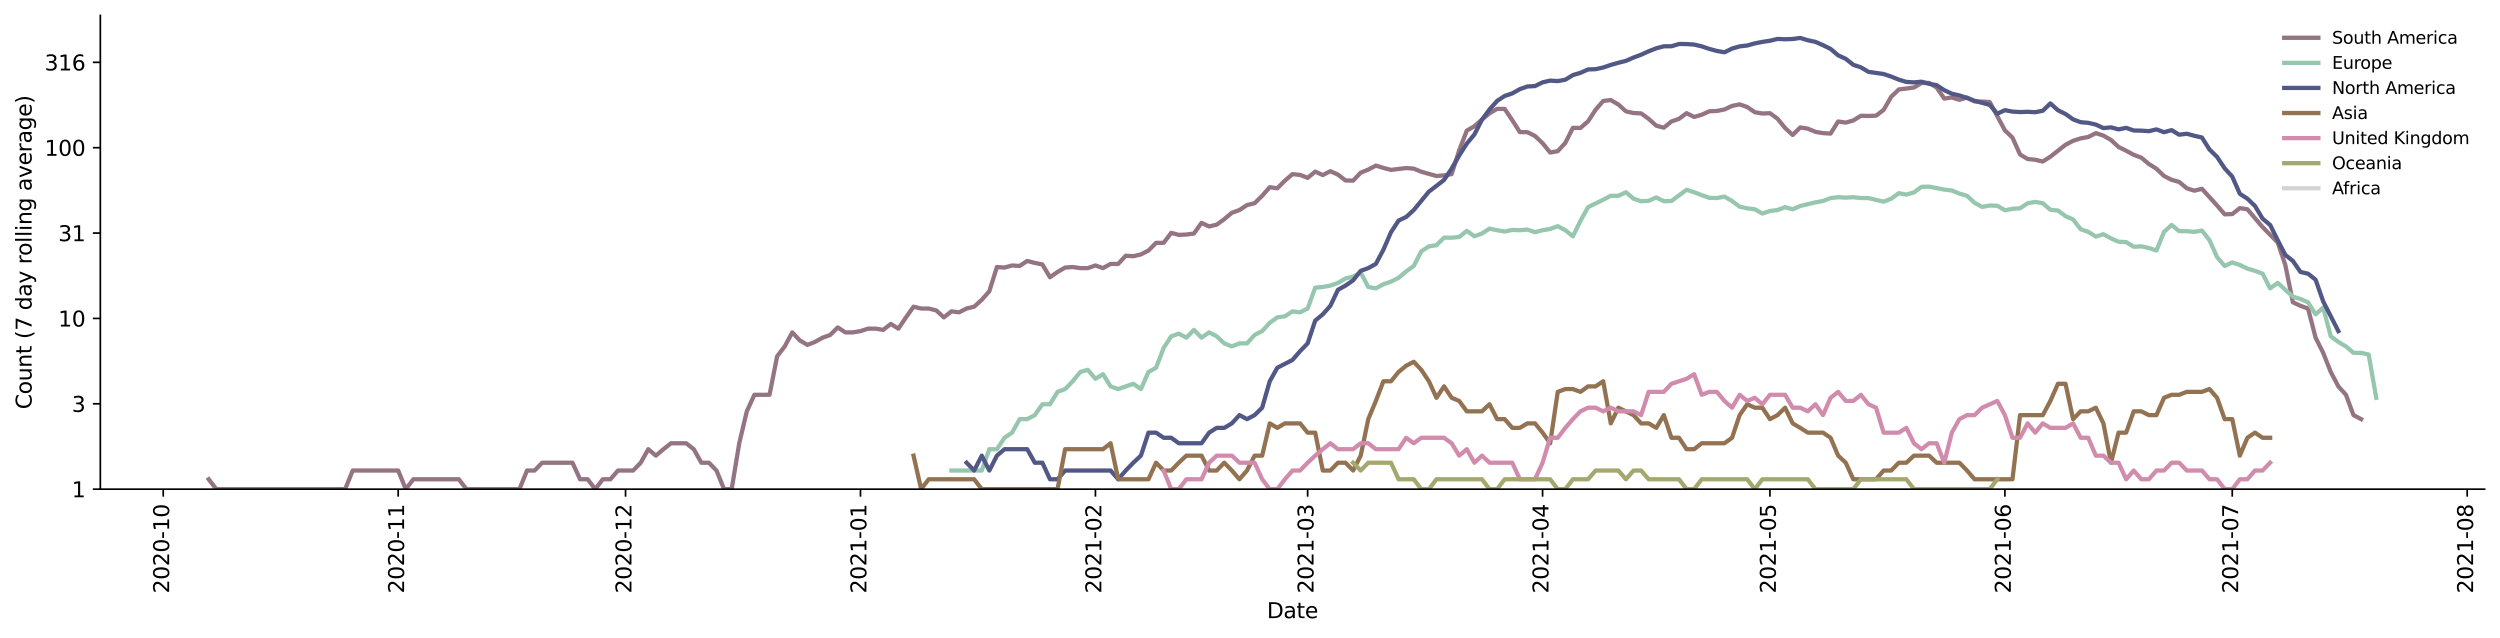 <?xml version="1.0" encoding="utf-8" standalone="no"?>
<!DOCTYPE svg PUBLIC "-//W3C//DTD SVG 1.1//EN"
  "http://www.w3.org/Graphics/SVG/1.1/DTD/svg11.dtd">
<svg height="298.621pt" version="1.1" viewBox="0 0 1170.166 298.621" width="1170.166pt" xmlns="http://www.w3.org/2000/svg" xmlns:xlink="http://www.w3.org/1999/xlink">
 <defs>
  <style type="text/css">*{stroke-linecap:butt;stroke-linejoin:round;}</style>
 </defs>
 <g id="figure_1">
  <g id="patch_1">
   <path d="M 0 298.621 
L 1170.166 298.621 
L 1170.166 0 
L 0 0 
z
" style="fill:#ffffff;"/>
  </g>
  <g id="axes_1">
   <g id="patch_2">
    <path d="M 46.966 228.96 
L 1162.966 228.96 
L 1162.966 7.2 
L 46.966 7.2 
z
" style="fill:#ffffff;"/>
   </g>
   <g id="matplotlib.axis_1">
    <g id="xtick_1">
     <g id="line2d_1">
      <defs>
       <path d="M 0 0 
L 0 3.5 
" id="m8c23835cba" style="stroke:#000000;stroke-width:0.8;"/>
      </defs>
      <g>
       <use style="stroke:#000000;stroke-width:0.8;" x="76.409" xlink:href="#m8c23835cba" y="228.96"/>
      </g>
     </g>
     <g id="text_1">
      <!-- 2020-10 -->
      <g transform="translate(79.168 277.743)rotate(-90)scale(0.1 -0.1)">
       <defs>
        <path d="M 1228 531 
L 3431 531 
L 3431 0 
L 469 0 
L 469 531 
Q 828 903 1448 1529 
Q 2069 2156 2228 2338 
Q 2531 2678 2651 2914 
Q 2772 3150 2772 3378 
Q 2772 3750 2511 3984 
Q 2250 4219 1831 4219 
Q 1534 4219 1204 4116 
Q 875 4013 500 3803 
L 500 4441 
Q 881 4594 1212 4672 
Q 1544 4750 1819 4750 
Q 2544 4750 2975 4387 
Q 3406 4025 3406 3419 
Q 3406 3131 3298 2873 
Q 3191 2616 2906 2266 
Q 2828 2175 2409 1742 
Q 1991 1309 1228 531 
z
" id="DejaVuSans-32" transform="scale(0.016)"/>
        <path d="M 2034 4250 
Q 1547 4250 1301 3770 
Q 1056 3291 1056 2328 
Q 1056 1369 1301 889 
Q 1547 409 2034 409 
Q 2525 409 2770 889 
Q 3016 1369 3016 2328 
Q 3016 3291 2770 3770 
Q 2525 4250 2034 4250 
z
M 2034 4750 
Q 2819 4750 3233 4129 
Q 3647 3509 3647 2328 
Q 3647 1150 3233 529 
Q 2819 -91 2034 -91 
Q 1250 -91 836 529 
Q 422 1150 422 2328 
Q 422 3509 836 4129 
Q 1250 4750 2034 4750 
z
" id="DejaVuSans-30" transform="scale(0.016)"/>
        <path d="M 313 2009 
L 1997 2009 
L 1997 1497 
L 313 1497 
L 313 2009 
z
" id="DejaVuSans-2d" transform="scale(0.016)"/>
        <path d="M 794 531 
L 1825 531 
L 1825 4091 
L 703 3866 
L 703 4441 
L 1819 4666 
L 2450 4666 
L 2450 531 
L 3481 531 
L 3481 0 
L 794 0 
L 794 531 
z
" id="DejaVuSans-31" transform="scale(0.016)"/>
       </defs>
       <use xlink:href="#DejaVuSans-32"/>
       <use x="63.623" xlink:href="#DejaVuSans-30"/>
       <use x="127.246" xlink:href="#DejaVuSans-32"/>
       <use x="190.869" xlink:href="#DejaVuSans-30"/>
       <use x="254.492" xlink:href="#DejaVuSans-2d"/>
       <use x="290.576" xlink:href="#DejaVuSans-31"/>
       <use x="354.199" xlink:href="#DejaVuSans-30"/>
      </g>
     </g>
    </g>
    <g id="xtick_2">
     <g id="line2d_2">
      <g>
       <use style="stroke:#000000;stroke-width:0.8;" x="186.377" xlink:href="#m8c23835cba" y="228.96"/>
      </g>
     </g>
     <g id="text_2">
      <!-- 2020-11 -->
      <g transform="translate(189.136 277.743)rotate(-90)scale(0.1 -0.1)">
       <use xlink:href="#DejaVuSans-32"/>
       <use x="63.623" xlink:href="#DejaVuSans-30"/>
       <use x="127.246" xlink:href="#DejaVuSans-32"/>
       <use x="190.869" xlink:href="#DejaVuSans-30"/>
       <use x="254.492" xlink:href="#DejaVuSans-2d"/>
       <use x="290.576" xlink:href="#DejaVuSans-31"/>
       <use x="354.199" xlink:href="#DejaVuSans-31"/>
      </g>
     </g>
    </g>
    <g id="xtick_3">
     <g id="line2d_3">
      <g>
       <use style="stroke:#000000;stroke-width:0.8;" x="292.798" xlink:href="#m8c23835cba" y="228.96"/>
      </g>
     </g>
     <g id="text_3">
      <!-- 2020-12 -->
      <g transform="translate(295.557 277.743)rotate(-90)scale(0.1 -0.1)">
       <use xlink:href="#DejaVuSans-32"/>
       <use x="63.623" xlink:href="#DejaVuSans-30"/>
       <use x="127.246" xlink:href="#DejaVuSans-32"/>
       <use x="190.869" xlink:href="#DejaVuSans-30"/>
       <use x="254.492" xlink:href="#DejaVuSans-2d"/>
       <use x="290.576" xlink:href="#DejaVuSans-31"/>
       <use x="354.199" xlink:href="#DejaVuSans-32"/>
      </g>
     </g>
    </g>
    <g id="xtick_4">
     <g id="line2d_4">
      <g>
       <use style="stroke:#000000;stroke-width:0.8;" x="402.766" xlink:href="#m8c23835cba" y="228.96"/>
      </g>
     </g>
     <g id="text_4">
      <!-- 2021-01 -->
      <g transform="translate(405.525 277.743)rotate(-90)scale(0.1 -0.1)">
       <use xlink:href="#DejaVuSans-32"/>
       <use x="63.623" xlink:href="#DejaVuSans-30"/>
       <use x="127.246" xlink:href="#DejaVuSans-32"/>
       <use x="190.869" xlink:href="#DejaVuSans-31"/>
       <use x="254.492" xlink:href="#DejaVuSans-2d"/>
       <use x="290.576" xlink:href="#DejaVuSans-30"/>
       <use x="354.199" xlink:href="#DejaVuSans-31"/>
      </g>
     </g>
    </g>
    <g id="xtick_5">
     <g id="line2d_5">
      <g>
       <use style="stroke:#000000;stroke-width:0.8;" x="512.734" xlink:href="#m8c23835cba" y="228.96"/>
      </g>
     </g>
     <g id="text_5">
      <!-- 2021-02 -->
      <g transform="translate(515.494 277.743)rotate(-90)scale(0.1 -0.1)">
       <use xlink:href="#DejaVuSans-32"/>
       <use x="63.623" xlink:href="#DejaVuSans-30"/>
       <use x="127.246" xlink:href="#DejaVuSans-32"/>
       <use x="190.869" xlink:href="#DejaVuSans-31"/>
       <use x="254.492" xlink:href="#DejaVuSans-2d"/>
       <use x="290.576" xlink:href="#DejaVuSans-30"/>
       <use x="354.199" xlink:href="#DejaVuSans-32"/>
      </g>
     </g>
    </g>
    <g id="xtick_6">
     <g id="line2d_6">
      <g>
       <use style="stroke:#000000;stroke-width:0.8;" x="612.06" xlink:href="#m8c23835cba" y="228.96"/>
      </g>
     </g>
     <g id="text_6">
      <!-- 2021-03 -->
      <g transform="translate(614.82 277.743)rotate(-90)scale(0.1 -0.1)">
       <defs>
        <path d="M 2597 2516 
Q 3050 2419 3304 2112 
Q 3559 1806 3559 1356 
Q 3559 666 3084 287 
Q 2609 -91 1734 -91 
Q 1441 -91 1130 -33 
Q 819 25 488 141 
L 488 750 
Q 750 597 1062 519 
Q 1375 441 1716 441 
Q 2309 441 2620 675 
Q 2931 909 2931 1356 
Q 2931 1769 2642 2001 
Q 2353 2234 1838 2234 
L 1294 2234 
L 1294 2753 
L 1863 2753 
Q 2328 2753 2575 2939 
Q 2822 3125 2822 3475 
Q 2822 3834 2567 4026 
Q 2313 4219 1838 4219 
Q 1578 4219 1281 4162 
Q 984 4106 628 3988 
L 628 4550 
Q 988 4650 1302 4700 
Q 1616 4750 1894 4750 
Q 2613 4750 3031 4423 
Q 3450 4097 3450 3541 
Q 3450 3153 3228 2886 
Q 3006 2619 2597 2516 
z
" id="DejaVuSans-33" transform="scale(0.016)"/>
       </defs>
       <use xlink:href="#DejaVuSans-32"/>
       <use x="63.623" xlink:href="#DejaVuSans-30"/>
       <use x="127.246" xlink:href="#DejaVuSans-32"/>
       <use x="190.869" xlink:href="#DejaVuSans-31"/>
       <use x="254.492" xlink:href="#DejaVuSans-2d"/>
       <use x="290.576" xlink:href="#DejaVuSans-30"/>
       <use x="354.199" xlink:href="#DejaVuSans-33"/>
      </g>
     </g>
    </g>
    <g id="xtick_7">
     <g id="line2d_7">
      <g>
       <use style="stroke:#000000;stroke-width:0.8;" x="722.029" xlink:href="#m8c23835cba" y="228.96"/>
      </g>
     </g>
     <g id="text_7">
      <!-- 2021-04 -->
      <g transform="translate(724.788 277.743)rotate(-90)scale(0.1 -0.1)">
       <defs>
        <path d="M 2419 4116 
L 825 1625 
L 2419 1625 
L 2419 4116 
z
M 2253 4666 
L 3047 4666 
L 3047 1625 
L 3713 1625 
L 3713 1100 
L 3047 1100 
L 3047 0 
L 2419 0 
L 2419 1100 
L 313 1100 
L 313 1709 
L 2253 4666 
z
" id="DejaVuSans-34" transform="scale(0.016)"/>
       </defs>
       <use xlink:href="#DejaVuSans-32"/>
       <use x="63.623" xlink:href="#DejaVuSans-30"/>
       <use x="127.246" xlink:href="#DejaVuSans-32"/>
       <use x="190.869" xlink:href="#DejaVuSans-31"/>
       <use x="254.492" xlink:href="#DejaVuSans-2d"/>
       <use x="290.576" xlink:href="#DejaVuSans-30"/>
       <use x="354.199" xlink:href="#DejaVuSans-34"/>
      </g>
     </g>
    </g>
    <g id="xtick_8">
     <g id="line2d_8">
      <g>
       <use style="stroke:#000000;stroke-width:0.8;" x="828.449" xlink:href="#m8c23835cba" y="228.96"/>
      </g>
     </g>
     <g id="text_8">
      <!-- 2021-05 -->
      <g transform="translate(831.209 277.743)rotate(-90)scale(0.1 -0.1)">
       <defs>
        <path d="M 691 4666 
L 3169 4666 
L 3169 4134 
L 1269 4134 
L 1269 2991 
Q 1406 3038 1543 3061 
Q 1681 3084 1819 3084 
Q 2600 3084 3056 2656 
Q 3513 2228 3513 1497 
Q 3513 744 3044 326 
Q 2575 -91 1722 -91 
Q 1428 -91 1123 -41 
Q 819 9 494 109 
L 494 744 
Q 775 591 1075 516 
Q 1375 441 1709 441 
Q 2250 441 2565 725 
Q 2881 1009 2881 1497 
Q 2881 1984 2565 2268 
Q 2250 2553 1709 2553 
Q 1456 2553 1204 2497 
Q 953 2441 691 2322 
L 691 4666 
z
" id="DejaVuSans-35" transform="scale(0.016)"/>
       </defs>
       <use xlink:href="#DejaVuSans-32"/>
       <use x="63.623" xlink:href="#DejaVuSans-30"/>
       <use x="127.246" xlink:href="#DejaVuSans-32"/>
       <use x="190.869" xlink:href="#DejaVuSans-31"/>
       <use x="254.492" xlink:href="#DejaVuSans-2d"/>
       <use x="290.576" xlink:href="#DejaVuSans-30"/>
       <use x="354.199" xlink:href="#DejaVuSans-35"/>
      </g>
     </g>
    </g>
    <g id="xtick_9">
     <g id="line2d_9">
      <g>
       <use style="stroke:#000000;stroke-width:0.8;" x="938.418" xlink:href="#m8c23835cba" y="228.96"/>
      </g>
     </g>
     <g id="text_9">
      <!-- 2021-06 -->
      <g transform="translate(941.177 277.743)rotate(-90)scale(0.1 -0.1)">
       <defs>
        <path d="M 2113 2584 
Q 1688 2584 1439 2293 
Q 1191 2003 1191 1497 
Q 1191 994 1439 701 
Q 1688 409 2113 409 
Q 2538 409 2786 701 
Q 3034 994 3034 1497 
Q 3034 2003 2786 2293 
Q 2538 2584 2113 2584 
z
M 3366 4563 
L 3366 3988 
Q 3128 4100 2886 4159 
Q 2644 4219 2406 4219 
Q 1781 4219 1451 3797 
Q 1122 3375 1075 2522 
Q 1259 2794 1537 2939 
Q 1816 3084 2150 3084 
Q 2853 3084 3261 2657 
Q 3669 2231 3669 1497 
Q 3669 778 3244 343 
Q 2819 -91 2113 -91 
Q 1303 -91 875 529 
Q 447 1150 447 2328 
Q 447 3434 972 4092 
Q 1497 4750 2381 4750 
Q 2619 4750 2861 4703 
Q 3103 4656 3366 4563 
z
" id="DejaVuSans-36" transform="scale(0.016)"/>
       </defs>
       <use xlink:href="#DejaVuSans-32"/>
       <use x="63.623" xlink:href="#DejaVuSans-30"/>
       <use x="127.246" xlink:href="#DejaVuSans-32"/>
       <use x="190.869" xlink:href="#DejaVuSans-31"/>
       <use x="254.492" xlink:href="#DejaVuSans-2d"/>
       <use x="290.576" xlink:href="#DejaVuSans-30"/>
       <use x="354.199" xlink:href="#DejaVuSans-36"/>
      </g>
     </g>
    </g>
    <g id="xtick_10">
     <g id="line2d_10">
      <g>
       <use style="stroke:#000000;stroke-width:0.8;" x="1044.838" xlink:href="#m8c23835cba" y="228.96"/>
      </g>
     </g>
     <g id="text_10">
      <!-- 2021-07 -->
      <g transform="translate(1047.598 277.743)rotate(-90)scale(0.1 -0.1)">
       <defs>
        <path d="M 525 4666 
L 3525 4666 
L 3525 4397 
L 1831 0 
L 1172 0 
L 2766 4134 
L 525 4134 
L 525 4666 
z
" id="DejaVuSans-37" transform="scale(0.016)"/>
       </defs>
       <use xlink:href="#DejaVuSans-32"/>
       <use x="63.623" xlink:href="#DejaVuSans-30"/>
       <use x="127.246" xlink:href="#DejaVuSans-32"/>
       <use x="190.869" xlink:href="#DejaVuSans-31"/>
       <use x="254.492" xlink:href="#DejaVuSans-2d"/>
       <use x="290.576" xlink:href="#DejaVuSans-30"/>
       <use x="354.199" xlink:href="#DejaVuSans-37"/>
      </g>
     </g>
    </g>
    <g id="xtick_11">
     <g id="line2d_11">
      <g>
       <use style="stroke:#000000;stroke-width:0.8;" x="1154.807" xlink:href="#m8c23835cba" y="228.96"/>
      </g>
     </g>
     <g id="text_11">
      <!-- 2021-08 -->
      <g transform="translate(1157.566 277.743)rotate(-90)scale(0.1 -0.1)">
       <defs>
        <path d="M 2034 2216 
Q 1584 2216 1326 1975 
Q 1069 1734 1069 1313 
Q 1069 891 1326 650 
Q 1584 409 2034 409 
Q 2484 409 2743 651 
Q 3003 894 3003 1313 
Q 3003 1734 2745 1975 
Q 2488 2216 2034 2216 
z
M 1403 2484 
Q 997 2584 770 2862 
Q 544 3141 544 3541 
Q 544 4100 942 4425 
Q 1341 4750 2034 4750 
Q 2731 4750 3128 4425 
Q 3525 4100 3525 3541 
Q 3525 3141 3298 2862 
Q 3072 2584 2669 2484 
Q 3125 2378 3379 2068 
Q 3634 1759 3634 1313 
Q 3634 634 3220 271 
Q 2806 -91 2034 -91 
Q 1263 -91 848 271 
Q 434 634 434 1313 
Q 434 1759 690 2068 
Q 947 2378 1403 2484 
z
M 1172 3481 
Q 1172 3119 1398 2916 
Q 1625 2713 2034 2713 
Q 2441 2713 2670 2916 
Q 2900 3119 2900 3481 
Q 2900 3844 2670 4047 
Q 2441 4250 2034 4250 
Q 1625 4250 1398 4047 
Q 1172 3844 1172 3481 
z
" id="DejaVuSans-38" transform="scale(0.016)"/>
       </defs>
       <use xlink:href="#DejaVuSans-32"/>
       <use x="63.623" xlink:href="#DejaVuSans-30"/>
       <use x="127.246" xlink:href="#DejaVuSans-32"/>
       <use x="190.869" xlink:href="#DejaVuSans-31"/>
       <use x="254.492" xlink:href="#DejaVuSans-2d"/>
       <use x="290.576" xlink:href="#DejaVuSans-30"/>
       <use x="354.199" xlink:href="#DejaVuSans-38"/>
      </g>
     </g>
    </g>
    <g id="text_12">
     <!-- Date -->
     <g transform="translate(593.015 289.341)scale(0.1 -0.1)">
      <defs>
       <path d="M 1259 4147 
L 1259 519 
L 2022 519 
Q 2988 519 3436 956 
Q 3884 1394 3884 2338 
Q 3884 3275 3436 3711 
Q 2988 4147 2022 4147 
L 1259 4147 
z
M 628 4666 
L 1925 4666 
Q 3281 4666 3915 4102 
Q 4550 3538 4550 2338 
Q 4550 1131 3912 565 
Q 3275 0 1925 0 
L 628 0 
L 628 4666 
z
" id="DejaVuSans-44" transform="scale(0.016)"/>
       <path d="M 2194 1759 
Q 1497 1759 1228 1600 
Q 959 1441 959 1056 
Q 959 750 1161 570 
Q 1363 391 1709 391 
Q 2188 391 2477 730 
Q 2766 1069 2766 1631 
L 2766 1759 
L 2194 1759 
z
M 3341 1997 
L 3341 0 
L 2766 0 
L 2766 531 
Q 2569 213 2275 61 
Q 1981 -91 1556 -91 
Q 1019 -91 701 211 
Q 384 513 384 1019 
Q 384 1609 779 1909 
Q 1175 2209 1959 2209 
L 2766 2209 
L 2766 2266 
Q 2766 2663 2505 2880 
Q 2244 3097 1772 3097 
Q 1472 3097 1187 3025 
Q 903 2953 641 2809 
L 641 3341 
Q 956 3463 1253 3523 
Q 1550 3584 1831 3584 
Q 2591 3584 2966 3190 
Q 3341 2797 3341 1997 
z
" id="DejaVuSans-61" transform="scale(0.016)"/>
       <path d="M 1172 4494 
L 1172 3500 
L 2356 3500 
L 2356 3053 
L 1172 3053 
L 1172 1153 
Q 1172 725 1289 603 
Q 1406 481 1766 481 
L 2356 481 
L 2356 0 
L 1766 0 
Q 1100 0 847 248 
Q 594 497 594 1153 
L 594 3053 
L 172 3053 
L 172 3500 
L 594 3500 
L 594 4494 
L 1172 4494 
z
" id="DejaVuSans-74" transform="scale(0.016)"/>
       <path d="M 3597 1894 
L 3597 1613 
L 953 1613 
Q 991 1019 1311 708 
Q 1631 397 2203 397 
Q 2534 397 2845 478 
Q 3156 559 3463 722 
L 3463 178 
Q 3153 47 2828 -22 
Q 2503 -91 2169 -91 
Q 1331 -91 842 396 
Q 353 884 353 1716 
Q 353 2575 817 3079 
Q 1281 3584 2069 3584 
Q 2775 3584 3186 3129 
Q 3597 2675 3597 1894 
z
M 3022 2063 
Q 3016 2534 2758 2815 
Q 2500 3097 2075 3097 
Q 1594 3097 1305 2825 
Q 1016 2553 972 2059 
L 3022 2063 
z
" id="DejaVuSans-65" transform="scale(0.016)"/>
      </defs>
      <use xlink:href="#DejaVuSans-44"/>
      <use x="77.002" xlink:href="#DejaVuSans-61"/>
      <use x="138.281" xlink:href="#DejaVuSans-74"/>
      <use x="177.49" xlink:href="#DejaVuSans-65"/>
     </g>
    </g>
   </g>
   <g id="matplotlib.axis_2">
    <g id="ytick_1">
     <g id="line2d_12">
      <defs>
       <path d="M 0 0 
L -3.5 0 
" id="m18a2d12d6f" style="stroke:#000000;stroke-width:0.8;"/>
      </defs>
      <g>
       <use style="stroke:#000000;stroke-width:0.8;" x="46.966" xlink:href="#m18a2d12d6f" y="228.96"/>
      </g>
     </g>
     <g id="text_13">
      <!-- 1 -->
      <g transform="translate(33.603 232.759)scale(0.1 -0.1)">
       <use xlink:href="#DejaVuSans-31"/>
      </g>
     </g>
    </g>
    <g id="ytick_2">
     <g id="line2d_13">
      <g>
       <use style="stroke:#000000;stroke-width:0.8;" x="46.966" xlink:href="#m18a2d12d6f" y="189.004"/>
      </g>
     </g>
     <g id="text_14">
      <!-- 3 -->
      <g transform="translate(33.603 192.803)scale(0.1 -0.1)">
       <use xlink:href="#DejaVuSans-33"/>
      </g>
     </g>
    </g>
    <g id="ytick_3">
     <g id="line2d_14">
      <g>
       <use style="stroke:#000000;stroke-width:0.8;" x="46.966" xlink:href="#m18a2d12d6f" y="149.047"/>
      </g>
     </g>
     <g id="text_15">
      <!-- 10 -->
      <g transform="translate(27.241 152.847)scale(0.1 -0.1)">
       <use xlink:href="#DejaVuSans-31"/>
       <use x="63.623" xlink:href="#DejaVuSans-30"/>
      </g>
     </g>
    </g>
    <g id="ytick_4">
     <g id="line2d_15">
      <g>
       <use style="stroke:#000000;stroke-width:0.8;" x="46.966" xlink:href="#m18a2d12d6f" y="109.091"/>
      </g>
     </g>
     <g id="text_16">
      <!-- 31 -->
      <g transform="translate(27.241 112.89)scale(0.1 -0.1)">
       <use xlink:href="#DejaVuSans-33"/>
       <use x="63.623" xlink:href="#DejaVuSans-31"/>
      </g>
     </g>
    </g>
    <g id="ytick_5">
     <g id="line2d_16">
      <g>
       <use style="stroke:#000000;stroke-width:0.8;" x="46.966" xlink:href="#m18a2d12d6f" y="69.135"/>
      </g>
     </g>
     <g id="text_17">
      <!-- 100 -->
      <g transform="translate(20.878 72.934)scale(0.1 -0.1)">
       <use xlink:href="#DejaVuSans-31"/>
       <use x="63.623" xlink:href="#DejaVuSans-30"/>
       <use x="127.246" xlink:href="#DejaVuSans-30"/>
      </g>
     </g>
    </g>
    <g id="ytick_6">
     <g id="line2d_17">
      <g>
       <use style="stroke:#000000;stroke-width:0.8;" x="46.966" xlink:href="#m18a2d12d6f" y="29.179"/>
      </g>
     </g>
     <g id="text_18">
      <!-- 316 -->
      <g transform="translate(20.878 32.978)scale(0.1 -0.1)">
       <use xlink:href="#DejaVuSans-33"/>
       <use x="63.623" xlink:href="#DejaVuSans-31"/>
       <use x="127.246" xlink:href="#DejaVuSans-36"/>
      </g>
     </g>
    </g>
    <g id="text_19">
     <!-- Count (7 day rolling average) -->
     <g transform="translate(14.798 191.548)rotate(-90)scale(0.1 -0.1)">
      <defs>
       <path d="M 4122 4306 
L 4122 3641 
Q 3803 3938 3442 4084 
Q 3081 4231 2675 4231 
Q 1875 4231 1450 3742 
Q 1025 3253 1025 2328 
Q 1025 1406 1450 917 
Q 1875 428 2675 428 
Q 3081 428 3442 575 
Q 3803 722 4122 1019 
L 4122 359 
Q 3791 134 3420 21 
Q 3050 -91 2638 -91 
Q 1578 -91 968 557 
Q 359 1206 359 2328 
Q 359 3453 968 4101 
Q 1578 4750 2638 4750 
Q 3056 4750 3426 4639 
Q 3797 4528 4122 4306 
z
" id="DejaVuSans-43" transform="scale(0.016)"/>
       <path d="M 1959 3097 
Q 1497 3097 1228 2736 
Q 959 2375 959 1747 
Q 959 1119 1226 758 
Q 1494 397 1959 397 
Q 2419 397 2687 759 
Q 2956 1122 2956 1747 
Q 2956 2369 2687 2733 
Q 2419 3097 1959 3097 
z
M 1959 3584 
Q 2709 3584 3137 3096 
Q 3566 2609 3566 1747 
Q 3566 888 3137 398 
Q 2709 -91 1959 -91 
Q 1206 -91 779 398 
Q 353 888 353 1747 
Q 353 2609 779 3096 
Q 1206 3584 1959 3584 
z
" id="DejaVuSans-6f" transform="scale(0.016)"/>
       <path d="M 544 1381 
L 544 3500 
L 1119 3500 
L 1119 1403 
Q 1119 906 1312 657 
Q 1506 409 1894 409 
Q 2359 409 2629 706 
Q 2900 1003 2900 1516 
L 2900 3500 
L 3475 3500 
L 3475 0 
L 2900 0 
L 2900 538 
Q 2691 219 2414 64 
Q 2138 -91 1772 -91 
Q 1169 -91 856 284 
Q 544 659 544 1381 
z
M 1991 3584 
L 1991 3584 
z
" id="DejaVuSans-75" transform="scale(0.016)"/>
       <path d="M 3513 2113 
L 3513 0 
L 2938 0 
L 2938 2094 
Q 2938 2591 2744 2837 
Q 2550 3084 2163 3084 
Q 1697 3084 1428 2787 
Q 1159 2491 1159 1978 
L 1159 0 
L 581 0 
L 581 3500 
L 1159 3500 
L 1159 2956 
Q 1366 3272 1645 3428 
Q 1925 3584 2291 3584 
Q 2894 3584 3203 3211 
Q 3513 2838 3513 2113 
z
" id="DejaVuSans-6e" transform="scale(0.016)"/>
       <path id="DejaVuSans-20" transform="scale(0.016)"/>
       <path d="M 1984 4856 
Q 1566 4138 1362 3434 
Q 1159 2731 1159 2009 
Q 1159 1288 1364 580 
Q 1569 -128 1984 -844 
L 1484 -844 
Q 1016 -109 783 600 
Q 550 1309 550 2009 
Q 550 2706 781 3412 
Q 1013 4119 1484 4856 
L 1984 4856 
z
" id="DejaVuSans-28" transform="scale(0.016)"/>
       <path d="M 2906 2969 
L 2906 4863 
L 3481 4863 
L 3481 0 
L 2906 0 
L 2906 525 
Q 2725 213 2448 61 
Q 2172 -91 1784 -91 
Q 1150 -91 751 415 
Q 353 922 353 1747 
Q 353 2572 751 3078 
Q 1150 3584 1784 3584 
Q 2172 3584 2448 3432 
Q 2725 3281 2906 2969 
z
M 947 1747 
Q 947 1113 1208 752 
Q 1469 391 1925 391 
Q 2381 391 2643 752 
Q 2906 1113 2906 1747 
Q 2906 2381 2643 2742 
Q 2381 3103 1925 3103 
Q 1469 3103 1208 2742 
Q 947 2381 947 1747 
z
" id="DejaVuSans-64" transform="scale(0.016)"/>
       <path d="M 2059 -325 
Q 1816 -950 1584 -1140 
Q 1353 -1331 966 -1331 
L 506 -1331 
L 506 -850 
L 844 -850 
Q 1081 -850 1212 -737 
Q 1344 -625 1503 -206 
L 1606 56 
L 191 3500 
L 800 3500 
L 1894 763 
L 2988 3500 
L 3597 3500 
L 2059 -325 
z
" id="DejaVuSans-79" transform="scale(0.016)"/>
       <path d="M 2631 2963 
Q 2534 3019 2420 3045 
Q 2306 3072 2169 3072 
Q 1681 3072 1420 2755 
Q 1159 2438 1159 1844 
L 1159 0 
L 581 0 
L 581 3500 
L 1159 3500 
L 1159 2956 
Q 1341 3275 1631 3429 
Q 1922 3584 2338 3584 
Q 2397 3584 2469 3576 
Q 2541 3569 2628 3553 
L 2631 2963 
z
" id="DejaVuSans-72" transform="scale(0.016)"/>
       <path d="M 603 4863 
L 1178 4863 
L 1178 0 
L 603 0 
L 603 4863 
z
" id="DejaVuSans-6c" transform="scale(0.016)"/>
       <path d="M 603 3500 
L 1178 3500 
L 1178 0 
L 603 0 
L 603 3500 
z
M 603 4863 
L 1178 4863 
L 1178 4134 
L 603 4134 
L 603 4863 
z
" id="DejaVuSans-69" transform="scale(0.016)"/>
       <path d="M 2906 1791 
Q 2906 2416 2648 2759 
Q 2391 3103 1925 3103 
Q 1463 3103 1205 2759 
Q 947 2416 947 1791 
Q 947 1169 1205 825 
Q 1463 481 1925 481 
Q 2391 481 2648 825 
Q 2906 1169 2906 1791 
z
M 3481 434 
Q 3481 -459 3084 -895 
Q 2688 -1331 1869 -1331 
Q 1566 -1331 1297 -1286 
Q 1028 -1241 775 -1147 
L 775 -588 
Q 1028 -725 1275 -790 
Q 1522 -856 1778 -856 
Q 2344 -856 2625 -561 
Q 2906 -266 2906 331 
L 2906 616 
Q 2728 306 2450 153 
Q 2172 0 1784 0 
Q 1141 0 747 490 
Q 353 981 353 1791 
Q 353 2603 747 3093 
Q 1141 3584 1784 3584 
Q 2172 3584 2450 3431 
Q 2728 3278 2906 2969 
L 2906 3500 
L 3481 3500 
L 3481 434 
z
" id="DejaVuSans-67" transform="scale(0.016)"/>
       <path d="M 191 3500 
L 800 3500 
L 1894 563 
L 2988 3500 
L 3597 3500 
L 2284 0 
L 1503 0 
L 191 3500 
z
" id="DejaVuSans-76" transform="scale(0.016)"/>
       <path d="M 513 4856 
L 1013 4856 
Q 1481 4119 1714 3412 
Q 1947 2706 1947 2009 
Q 1947 1309 1714 600 
Q 1481 -109 1013 -844 
L 513 -844 
Q 928 -128 1133 580 
Q 1338 1288 1338 2009 
Q 1338 2731 1133 3434 
Q 928 4138 513 4856 
z
" id="DejaVuSans-29" transform="scale(0.016)"/>
      </defs>
      <use xlink:href="#DejaVuSans-43"/>
      <use x="69.824" xlink:href="#DejaVuSans-6f"/>
      <use x="131.006" xlink:href="#DejaVuSans-75"/>
      <use x="194.385" xlink:href="#DejaVuSans-6e"/>
      <use x="257.764" xlink:href="#DejaVuSans-74"/>
      <use x="296.973" xlink:href="#DejaVuSans-20"/>
      <use x="328.76" xlink:href="#DejaVuSans-28"/>
      <use x="367.773" xlink:href="#DejaVuSans-37"/>
      <use x="431.396" xlink:href="#DejaVuSans-20"/>
      <use x="463.184" xlink:href="#DejaVuSans-64"/>
      <use x="526.66" xlink:href="#DejaVuSans-61"/>
      <use x="587.939" xlink:href="#DejaVuSans-79"/>
      <use x="647.119" xlink:href="#DejaVuSans-20"/>
      <use x="678.906" xlink:href="#DejaVuSans-72"/>
      <use x="717.77" xlink:href="#DejaVuSans-6f"/>
      <use x="778.951" xlink:href="#DejaVuSans-6c"/>
      <use x="806.734" xlink:href="#DejaVuSans-6c"/>
      <use x="834.518" xlink:href="#DejaVuSans-69"/>
      <use x="862.301" xlink:href="#DejaVuSans-6e"/>
      <use x="925.68" xlink:href="#DejaVuSans-67"/>
      <use x="989.156" xlink:href="#DejaVuSans-20"/>
      <use x="1020.943" xlink:href="#DejaVuSans-61"/>
      <use x="1082.223" xlink:href="#DejaVuSans-76"/>
      <use x="1141.402" xlink:href="#DejaVuSans-65"/>
      <use x="1202.926" xlink:href="#DejaVuSans-72"/>
      <use x="1244.039" xlink:href="#DejaVuSans-61"/>
      <use x="1305.318" xlink:href="#DejaVuSans-67"/>
      <use x="1368.795" xlink:href="#DejaVuSans-65"/>
      <use x="1430.318" xlink:href="#DejaVuSans-29"/>
     </g>
    </g>
   </g>
   <g id="line2d_18">
    <path clip-path="url(#p6b6ea8faa9)" d="M 97.693 224.326 
L 101.24 228.96 
L 161.545 228.96 
L 165.093 220.238 
L 186.377 220.238 
L 189.924 228.96 
L 193.472 224.326 
L 214.756 224.326 
L 218.303 228.96 
L 243.135 228.96 
L 246.682 220.238 
L 250.229 220.238 
L 253.777 216.581 
L 267.966 216.581 
L 271.514 224.326 
L 275.061 224.326 
L 278.608 228.96 
L 282.156 224.326 
L 285.703 224.326 
L 289.25 220.238 
L 296.345 220.238 
L 299.893 216.581 
L 303.44 210.254 
L 306.987 213.274 
L 310.535 210.254 
L 314.082 207.476 
L 321.177 207.476 
L 324.724 210.254 
L 328.271 216.581 
L 331.819 216.581 
L 335.366 220.238 
L 338.913 228.96 
L 342.461 228.96 
L 346.008 207.476 
L 349.556 192.525 
L 353.103 184.781 
L 360.198 184.781 
L 363.745 166.776 
L 367.292 162.142 
L 370.84 155.574 
L 374.387 159.364 
L 377.934 161.426 
L 381.482 160.038 
L 385.029 158.054 
L 388.577 156.792 
L 392.124 153.259 
L 395.671 155.574 
L 399.219 155.574 
L 402.766 154.981 
L 406.313 153.824 
L 409.861 153.824 
L 413.408 154.397 
L 416.955 151.619 
L 420.503 153.824 
L 424.05 148.555 
L 427.598 143.556 
L 431.145 144.413 
L 434.692 144.413 
L 438.24 145.292 
L 441.787 148.555 
L 445.334 145.74 
L 448.882 146.193 
L 452.429 144.413 
L 455.976 143.556 
L 459.524 140.325 
L 463.071 136.323 
L 466.619 124.991 
L 470.166 125.24 
L 473.713 124.256 
L 477.261 124.499 
L 480.808 122.137 
L 484.355 123.063 
L 487.903 123.773 
L 491.45 129.768 
L 494.997 127.297 
L 498.545 125.24 
L 502.092 124.991 
L 505.639 125.491 
L 509.187 125.491 
L 512.734 124.256 
L 516.282 125.491 
L 519.829 123.535 
L 523.376 123.535 
L 526.924 119.712 
L 530.471 119.926 
L 534.018 119.079 
L 537.566 117.247 
L 541.113 113.67 
L 544.66 113.67 
L 548.208 108.991 
L 551.755 109.942 
L 555.303 109.781 
L 558.85 109.305 
L 562.397 104.318 
L 565.945 105.997 
L 569.492 105.147 
L 573.039 102.585 
L 576.587 99.598 
L 580.134 98.31 
L 583.681 95.977 
L 587.229 95.128 
L 590.776 91.64 
L 594.324 87.615 
L 597.871 88.126 
L 601.418 84.546 
L 604.966 81.513 
L 608.513 81.869 
L 612.06 83.256 
L 615.608 80.33 
L 619.155 81.941 
L 622.702 80.125 
L 626.25 81.727 
L 629.797 84.469 
L 633.345 84.546 
L 636.892 80.812 
L 640.439 79.384 
L 643.987 77.505 
L 647.534 78.594 
L 651.081 79.518 
L 658.176 78.659 
L 661.723 78.921 
L 665.271 80.398 
L 672.365 82.374 
L 675.913 82.085 
L 679.46 81.513 
L 683.008 70.346 
L 686.555 61.153 
L 690.102 59.089 
L 693.65 55.967 
L 697.197 53.041 
L 700.744 50.953 
L 704.292 50.983 
L 707.839 56.24 
L 711.386 61.83 
L 714.934 61.87 
L 718.481 63.644 
L 722.029 67.019 
L 725.576 71.388 
L 729.123 70.759 
L 732.671 66.88 
L 736.218 59.839 
L 739.765 59.877 
L 743.313 56.791 
L 746.86 51.367 
L 750.407 47.253 
L 753.955 46.833 
L 757.502 48.901 
L 761.05 52.118 
L 764.597 52.916 
L 768.144 53.072 
L 771.692 55.629 
L 775.239 58.83 
L 778.786 59.763 
L 782.334 56.861 
L 785.881 55.629 
L 789.428 52.978 
L 792.976 54.734 
L 796.523 53.702 
L 800.071 52.087 
L 803.618 51.936 
L 807.165 51.248 
L 810.713 49.572 
L 814.26 48.846 
L 817.807 50.083 
L 821.355 52.515 
L 824.902 53.134 
L 828.449 52.978 
L 831.997 55.562 
L 835.544 59.915 
L 839.091 63.181 
L 842.639 59.65 
L 846.186 60.221 
L 849.734 61.709 
L 853.281 62.315 
L 856.828 62.519 
L 860.376 56.861 
L 863.923 57.387 
L 867.47 56.377 
L 871.018 54.182 
L 874.565 54.279 
L 878.112 54.15 
L 881.66 51.456 
L 885.207 45.303 
L 888.755 41.884 
L 895.849 40.969 
L 899.397 38.875 
L 902.944 38.793 
L 906.491 40.991 
L 910.039 46.136 
L 913.586 45.628 
L 917.133 46.729 
L 920.681 45.654 
L 924.228 47.464 
L 927.776 47.544 
L 931.323 47.758 
L 938.418 60.996 
L 941.965 64.414 
L 945.512 72.299 
L 949.06 74.427 
L 952.607 74.775 
L 956.154 75.602 
L 959.702 73.347 
L 966.797 67.774 
L 970.344 65.917 
L 973.891 64.762 
L 977.439 64.112 
L 980.986 62.315 
L 984.533 63.475 
L 988.081 65.513 
L 991.628 68.79 
L 995.175 70.552 
L 998.723 72.462 
L 1002.27 73.797 
L 1005.817 76.755 
L 1009.365 78.987 
L 1012.912 82.374 
L 1016.46 84.162 
L 1020.007 85.17 
L 1023.554 88.126 
L 1027.102 89.258 
L 1030.649 88.384 
L 1037.744 96.193 
L 1041.291 100.321 
L 1044.838 100.199 
L 1048.386 97.403 
L 1051.933 97.967 
L 1059.028 106.285 
L 1066.123 113.491 
L 1069.67 124.014 
L 1073.217 141.502 
L 1076.765 143.135 
L 1080.312 144.413 
L 1083.859 158.054 
L 1087.407 165.161 
L 1090.954 174.11 
L 1094.502 180.848 
L 1098.049 184.781 
L 1101.596 194.305 
L 1105.144 196.182 
L 1105.144 196.182 
" style="fill:none;stroke:#947383;stroke-linecap:square;stroke-width:2;"/>
   </g>
   <g id="line2d_19">
    <path clip-path="url(#p6b6ea8faa9)" d="M 445.334 220.238 
L 459.524 220.238 
L 463.071 210.254 
L 466.619 210.254 
L 470.166 204.904 
L 473.713 202.509 
L 477.261 196.182 
L 480.808 196.182 
L 484.355 194.305 
L 487.903 189.218 
L 491.45 189.218 
L 494.997 183.42 
L 498.545 182.11 
L 502.092 178.453 
L 505.639 174.11 
L 509.187 173.104 
L 512.734 177.315 
L 516.282 175.146 
L 519.829 180.848 
L 523.376 182.11 
L 530.471 179.63 
L 534.018 182.11 
L 537.566 174.11 
L 541.113 172.126 
L 544.66 162.872 
L 548.208 157.417 
L 551.755 156.177 
L 555.303 158.054 
L 558.85 154.397 
L 562.397 158.054 
L 565.945 155.574 
L 569.492 157.417 
L 573.039 160.725 
L 576.587 162.142 
L 580.134 160.725 
L 583.681 160.725 
L 587.229 156.792 
L 590.776 154.981 
L 594.324 151.09 
L 597.871 148.555 
L 601.418 148.07 
L 604.966 145.74 
L 608.513 146.193 
L 612.06 144.413 
L 615.608 134.647 
L 619.155 134.321 
L 622.702 133.678 
L 626.25 132.427 
L 629.797 130.341 
L 633.345 129.484 
L 636.892 127.563 
L 640.439 134.321 
L 643.987 134.976 
L 647.534 133.047 
L 651.081 131.818 
L 654.629 130.053 
L 658.176 127.033 
L 661.723 124.499 
L 665.271 117.646 
L 668.818 115.318 
L 672.365 114.76 
L 675.913 111.252 
L 679.46 111.252 
L 683.008 110.919 
L 686.555 108.065 
L 690.102 110.59 
L 693.65 109.305 
L 697.197 107.016 
L 700.744 107.762 
L 704.292 108.371 
L 707.839 107.612 
L 711.386 107.762 
L 714.934 107.462 
L 718.481 108.68 
L 722.029 107.762 
L 725.576 107.164 
L 729.123 105.854 
L 732.671 107.762 
L 736.218 110.59 
L 739.765 103.374 
L 743.313 96.958 
L 750.407 93.49 
L 753.955 91.64 
L 757.502 91.64 
L 761.05 89.973 
L 764.597 92.993 
L 768.144 94.197 
L 771.692 93.993 
L 775.239 92.407 
L 778.786 94.197 
L 782.334 94.095 
L 789.428 88.818 
L 792.976 89.973 
L 796.523 91.356 
L 800.071 92.601 
L 803.618 92.699 
L 807.165 92.021 
L 810.713 94.095 
L 814.26 96.738 
L 817.807 97.515 
L 821.355 97.967 
L 824.902 99.958 
L 828.449 98.773 
L 831.997 98.31 
L 835.544 96.958 
L 839.091 97.967 
L 842.639 96.41 
L 849.734 94.711 
L 853.281 94.095 
L 856.828 92.699 
L 860.376 92.31 
L 863.923 92.504 
L 867.47 92.31 
L 871.018 92.699 
L 874.565 92.699 
L 881.66 94.402 
L 885.207 92.993 
L 888.755 90.428 
L 892.302 91.075 
L 895.849 90.064 
L 899.397 87.447 
L 902.944 87.363 
L 910.039 88.731 
L 913.586 89.169 
L 917.133 90.612 
L 920.681 91.64 
L 924.228 94.919 
L 927.776 96.848 
L 931.323 96.193 
L 934.87 96.301 
L 938.418 98.425 
L 941.965 97.74 
L 945.512 97.515 
L 949.06 95.128 
L 952.607 94.505 
L 956.154 95.128 
L 959.702 98.195 
L 963.249 98.541 
L 966.797 101.184 
L 970.344 102.715 
L 973.891 107.312 
L 977.439 108.525 
L 980.986 110.755 
L 984.533 109.622 
L 988.081 111.587 
L 991.628 113.137 
L 995.175 113.314 
L 998.723 115.507 
L 1002.27 115.318 
L 1005.817 116.077 
L 1009.365 117.247 
L 1012.912 108.525 
L 1016.46 105.287 
L 1020.007 108.218 
L 1023.554 108.218 
L 1027.102 108.525 
L 1030.649 107.913 
L 1034.196 112.44 
L 1037.744 120.357 
L 1041.291 124.499 
L 1044.838 122.829 
L 1048.386 124.014 
L 1051.933 125.743 
L 1055.481 126.772 
L 1059.028 128.101 
L 1062.575 134.976 
L 1066.123 132.427 
L 1073.217 138.816 
L 1076.765 139.942 
L 1080.312 141.502 
L 1083.859 147.119 
L 1087.407 143.982 
L 1090.954 157.417 
L 1094.502 160.038 
L 1098.049 162.142 
L 1101.596 165.161 
L 1105.144 165.161 
L 1108.691 165.959 
L 1112.238 186.198 
L 1112.238 186.198 
" style="fill:none;stroke:#96c6ad;stroke-linecap:square;stroke-width:2;"/>
   </g>
   <g id="line2d_20">
    <path clip-path="url(#p6b6ea8faa9)" d="M 452.429 216.581 
L 455.976 220.238 
L 459.524 213.274 
L 463.071 220.238 
L 466.619 213.274 
L 470.166 210.254 
L 480.808 210.254 
L 484.355 216.581 
L 487.903 216.581 
L 491.45 224.326 
L 494.997 224.326 
L 498.545 220.238 
L 519.829 220.238 
L 523.376 224.326 
L 526.924 220.238 
L 530.471 216.581 
L 534.018 213.274 
L 537.566 202.509 
L 541.113 202.509 
L 544.66 204.904 
L 548.208 204.904 
L 551.755 207.476 
L 562.397 207.476 
L 565.945 202.509 
L 569.492 200.27 
L 573.039 200.27 
L 576.587 198.166 
L 580.134 194.305 
L 583.681 196.182 
L 587.229 194.305 
L 590.776 190.832 
L 594.324 178.453 
L 597.871 172.126 
L 604.966 168.469 
L 608.513 164.381 
L 612.06 160.725 
L 615.608 150.053 
L 619.155 147.119 
L 622.702 143.135 
L 626.25 135.643 
L 629.797 133.678 
L 633.345 131.22 
L 636.892 126.772 
L 640.439 125.491 
L 643.987 123.535 
L 647.534 116.853 
L 651.081 108.68 
L 654.629 103.241 
L 658.176 101.561 
L 661.723 98.31 
L 668.818 89.703 
L 675.913 84.238 
L 679.46 78.921 
L 683.008 72.791 
L 686.555 67.206 
L 690.102 62.973 
L 693.65 56.035 
L 697.197 51.218 
L 700.744 47.253 
L 704.292 44.906 
L 707.839 43.718 
L 711.386 41.726 
L 714.934 40.466 
L 718.481 40.293 
L 722.029 38.545 
L 725.576 37.733 
L 729.123 37.955 
L 732.671 37.315 
L 736.218 35.144 
L 739.765 34.081 
L 743.313 32.51 
L 746.86 32.372 
L 750.407 31.59 
L 753.955 30.384 
L 757.502 29.377 
L 761.05 28.489 
L 764.597 26.926 
L 768.144 25.615 
L 771.692 23.997 
L 775.239 22.608 
L 778.786 21.673 
L 782.334 21.661 
L 785.881 20.592 
L 789.428 20.616 
L 792.976 20.862 
L 796.523 21.699 
L 800.071 22.894 
L 803.618 23.849 
L 807.165 24.473 
L 810.713 22.738 
L 814.26 21.711 
L 817.807 21.296 
L 821.355 20.311 
L 824.902 19.614 
L 828.449 19.071 
L 831.997 18.226 
L 835.544 18.375 
L 839.091 18.26 
L 842.639 17.76 
L 846.186 18.849 
L 849.734 19.59 
L 853.281 21.147 
L 856.828 22.894 
L 860.376 25.899 
L 863.923 27.534 
L 867.47 30.336 
L 871.018 31.523 
L 874.565 33.632 
L 881.66 34.645 
L 885.207 35.84 
L 888.755 37.275 
L 892.302 38.34 
L 895.849 38.566 
L 899.397 38.239 
L 902.944 39.209 
L 906.491 39.885 
L 910.039 42.202 
L 913.586 43.885 
L 917.133 44.66 
L 920.681 45.856 
L 924.228 47.173 
L 931.323 49.095 
L 934.87 53.228 
L 938.418 51.575 
L 941.965 52.239 
L 945.512 52.453 
L 949.06 52.331 
L 952.607 52.515 
L 956.154 51.845 
L 959.702 48.406 
L 963.249 51.605 
L 966.797 53.354 
L 970.344 55.865 
L 973.891 57.21 
L 977.439 57.493 
L 980.986 58.318 
L 984.533 59.953 
L 988.081 59.612 
L 991.628 60.567 
L 995.175 59.839 
L 998.723 61.075 
L 1002.27 61.153 
L 1005.817 61.391 
L 1009.365 60.567 
L 1012.912 61.87 
L 1016.46 60.918 
L 1020.007 63.056 
L 1023.554 62.601 
L 1027.102 63.559 
L 1030.649 64.371 
L 1034.196 69.988 
L 1037.744 73.459 
L 1041.291 78.79 
L 1044.838 82.666 
L 1048.386 90.704 
L 1051.933 92.993 
L 1055.481 96.41 
L 1059.028 102.326 
L 1062.575 105.287 
L 1066.123 112.44 
L 1069.67 119.289 
L 1073.217 122.137 
L 1076.765 127.297 
L 1080.312 128.101 
L 1083.859 130.925 
L 1087.407 141.105 
L 1094.502 154.981 
L 1094.502 154.981 
" style="fill:none;stroke:#525886;stroke-linecap:square;stroke-width:2;"/>
   </g>
   <g id="line2d_21">
    <path clip-path="url(#p6b6ea8faa9)" d="M 427.598 213.274 
L 431.145 228.96 
L 434.692 224.326 
L 455.976 224.326 
L 459.524 228.96 
L 494.997 228.96 
L 498.545 210.254 
L 516.282 210.254 
L 519.829 207.476 
L 523.376 224.326 
L 537.566 224.326 
L 541.113 216.581 
L 544.66 220.238 
L 548.208 220.238 
L 551.755 216.581 
L 555.303 213.274 
L 562.397 213.274 
L 565.945 220.238 
L 569.492 220.238 
L 573.039 216.581 
L 576.587 220.238 
L 580.134 224.326 
L 583.681 220.238 
L 587.229 213.274 
L 590.776 213.274 
L 594.324 198.166 
L 597.871 200.27 
L 601.418 198.166 
L 608.513 198.166 
L 612.06 202.509 
L 615.608 202.509 
L 619.155 220.238 
L 622.702 220.238 
L 626.25 216.581 
L 629.797 216.581 
L 633.345 220.238 
L 636.892 213.274 
L 640.439 196.182 
L 643.987 187.675 
L 647.534 178.453 
L 651.081 178.453 
L 654.629 174.11 
L 658.176 171.175 
L 661.723 169.348 
L 665.271 173.104 
L 668.818 178.453 
L 672.365 186.198 
L 675.913 180.848 
L 679.46 186.198 
L 683.008 187.675 
L 686.555 192.525 
L 693.65 192.525 
L 697.197 189.218 
L 700.744 196.182 
L 704.292 196.182 
L 707.839 200.27 
L 711.386 200.27 
L 714.934 198.166 
L 718.481 198.166 
L 722.029 202.509 
L 725.576 207.476 
L 729.123 183.42 
L 732.671 182.11 
L 736.218 182.11 
L 739.765 183.42 
L 743.313 180.848 
L 746.86 180.848 
L 750.407 178.453 
L 753.955 198.166 
L 757.502 190.832 
L 764.597 194.305 
L 768.144 198.166 
L 771.692 198.166 
L 775.239 200.27 
L 778.786 194.305 
L 782.334 204.904 
L 785.881 204.904 
L 789.428 210.254 
L 792.976 210.254 
L 796.523 207.476 
L 807.165 207.476 
L 810.713 204.904 
L 814.26 194.305 
L 817.807 189.218 
L 821.355 190.832 
L 824.902 190.832 
L 828.449 196.182 
L 831.997 194.305 
L 835.544 190.832 
L 839.091 198.166 
L 842.639 200.27 
L 846.186 202.509 
L 853.281 202.509 
L 856.828 204.904 
L 860.376 213.274 
L 863.923 216.581 
L 867.47 224.326 
L 878.112 224.326 
L 881.66 220.238 
L 885.207 220.238 
L 888.755 216.581 
L 892.302 216.581 
L 895.849 213.274 
L 902.944 213.274 
L 906.491 216.581 
L 917.133 216.581 
L 920.681 220.238 
L 924.228 224.326 
L 941.965 224.326 
L 945.512 194.305 
L 956.154 194.305 
L 959.702 187.675 
L 963.249 179.63 
L 966.797 179.63 
L 970.344 196.182 
L 973.891 192.525 
L 977.439 192.525 
L 980.986 190.832 
L 984.533 198.166 
L 988.081 216.581 
L 991.628 202.509 
L 995.175 202.509 
L 998.723 192.525 
L 1002.27 192.525 
L 1005.817 194.305 
L 1009.365 194.305 
L 1012.912 186.198 
L 1016.46 184.781 
L 1020.007 184.781 
L 1023.554 183.42 
L 1030.649 183.42 
L 1034.196 182.11 
L 1037.744 186.198 
L 1041.291 196.182 
L 1044.838 196.182 
L 1048.386 213.274 
L 1051.933 204.904 
L 1055.481 202.509 
L 1059.028 204.904 
L 1062.575 204.904 
L 1062.575 204.904 
" style="fill:none;stroke:#937252;stroke-linecap:square;stroke-width:2;"/>
   </g>
   <g id="line2d_22">
    <path clip-path="url(#p6b6ea8faa9)" d="M 544.66 220.238 
L 548.208 228.96 
L 551.755 228.96 
L 555.303 224.326 
L 562.397 224.326 
L 565.945 216.581 
L 569.492 213.274 
L 576.587 213.274 
L 580.134 216.581 
L 587.229 216.581 
L 590.776 224.326 
L 594.324 228.96 
L 597.871 228.96 
L 601.418 224.326 
L 604.966 220.238 
L 608.513 220.238 
L 612.06 216.581 
L 615.608 213.274 
L 619.155 210.254 
L 622.702 207.476 
L 626.25 210.254 
L 633.345 210.254 
L 636.892 207.476 
L 640.439 207.476 
L 643.987 210.254 
L 654.629 210.254 
L 658.176 204.904 
L 661.723 207.476 
L 665.271 204.904 
L 675.913 204.904 
L 679.46 207.476 
L 683.008 213.274 
L 686.555 210.254 
L 690.102 216.581 
L 693.65 213.274 
L 697.197 216.581 
L 707.839 216.581 
L 711.386 224.326 
L 718.481 224.326 
L 722.029 216.581 
L 725.576 204.904 
L 729.123 204.904 
L 732.671 200.27 
L 736.218 196.182 
L 739.765 192.525 
L 743.313 190.832 
L 746.86 190.832 
L 750.407 192.525 
L 753.955 190.832 
L 757.502 192.525 
L 764.597 192.525 
L 768.144 194.305 
L 771.692 183.42 
L 778.786 183.42 
L 782.334 179.63 
L 789.428 177.315 
L 792.976 175.146 
L 796.523 184.781 
L 800.071 183.42 
L 803.618 183.42 
L 807.165 187.675 
L 810.713 190.832 
L 814.26 184.781 
L 817.807 187.675 
L 821.355 186.198 
L 824.902 189.218 
L 828.449 184.781 
L 835.544 184.781 
L 839.091 190.832 
L 842.639 190.832 
L 846.186 192.525 
L 849.734 189.218 
L 853.281 194.305 
L 856.828 186.198 
L 860.376 183.42 
L 863.923 187.675 
L 867.47 187.675 
L 871.018 184.781 
L 874.565 189.218 
L 878.112 190.832 
L 881.66 202.509 
L 888.755 202.509 
L 892.302 200.27 
L 895.849 207.476 
L 899.397 210.254 
L 902.944 207.476 
L 906.491 207.476 
L 910.039 216.581 
L 913.586 202.509 
L 917.133 196.182 
L 920.681 194.305 
L 924.228 194.305 
L 927.776 190.832 
L 934.87 187.675 
L 938.418 194.305 
L 941.965 204.904 
L 945.512 204.904 
L 949.06 198.166 
L 952.607 202.509 
L 956.154 198.166 
L 959.702 200.27 
L 966.797 200.27 
L 970.344 198.166 
L 973.891 204.904 
L 977.439 204.904 
L 980.986 213.274 
L 984.533 213.274 
L 988.081 216.581 
L 991.628 216.581 
L 995.175 224.326 
L 998.723 220.238 
L 1002.27 224.326 
L 1005.817 224.326 
L 1009.365 220.238 
L 1012.912 220.238 
L 1016.46 216.581 
L 1020.007 216.581 
L 1023.554 220.238 
L 1030.649 220.238 
L 1034.196 224.326 
L 1037.744 224.326 
L 1041.291 228.96 
L 1044.838 228.96 
L 1048.386 224.326 
L 1051.933 224.326 
L 1055.481 220.238 
L 1059.028 220.238 
L 1062.575 216.581 
L 1062.575 216.581 
" style="fill:none;stroke:#d18cad;stroke-linecap:square;stroke-width:2;"/>
   </g>
   <g id="line2d_23">
    <path clip-path="url(#p6b6ea8faa9)" d="M 633.345 216.581 
L 636.892 220.238 
L 640.439 216.581 
L 643.987 216.581 
L 647.534 216.581 
L 651.081 216.581 
L 654.629 224.326 
L 658.176 224.326 
L 661.723 224.326 
L 665.271 228.96 
L 668.818 228.96 
L 672.365 224.326 
L 675.913 224.326 
L 679.46 224.326 
L 683.008 224.326 
L 686.555 224.326 
L 690.102 224.326 
L 693.65 224.326 
L 697.197 228.96 
L 700.744 228.96 
L 704.292 224.326 
L 707.839 224.326 
L 711.386 224.326 
L 714.934 224.326 
L 718.481 224.326 
L 722.029 224.326 
L 725.576 224.326 
L 729.123 228.96 
L 732.671 228.96 
L 736.218 224.326 
L 739.765 224.326 
L 743.313 224.326 
L 746.86 220.238 
L 750.407 220.238 
L 753.955 220.238 
L 757.502 220.238 
L 761.05 224.326 
L 764.597 220.238 
L 768.144 220.238 
L 771.692 224.326 
L 775.239 224.326 
L 778.786 224.326 
L 782.334 224.326 
L 785.881 224.326 
L 789.428 228.96 
L 792.976 228.96 
L 796.523 224.326 
L 800.071 224.326 
L 803.618 224.326 
L 807.165 224.326 
L 810.713 224.326 
L 814.26 224.326 
L 817.807 224.326 
L 821.355 228.96 
L 824.902 224.326 
L 828.449 224.326 
L 831.997 224.326 
L 835.544 224.326 
L 839.091 224.326 
L 842.639 224.326 
L 846.186 224.326 
L 849.734 228.96 
L 853.281 228.96 
L 856.828 228.96 
L 860.376 228.96 
L 863.923 228.96 
L 867.47 228.96 
L 871.018 224.326 
L 874.565 224.326 
L 878.112 224.326 
L 881.66 224.326 
L 885.207 224.326 
L 888.755 224.326 
L 892.302 224.326 
L 895.849 228.96 
L 899.397 228.96 
L 902.944 228.96 
L 906.491 228.96 
L 910.039 228.96 
L 913.586 228.96 
L 917.133 228.96 
L 920.681 228.96 
L 924.228 228.96 
L 927.776 228.96 
L 931.323 228.96 
L 934.87 224.326 
" style="fill:none;stroke:#a4a86f;stroke-linecap:square;stroke-width:2;"/>
   </g>
   <g id="line2d_24">
    <path clip-path="url(#p6b6ea8faa9)" style="fill:none;stroke:#d3d3d3;stroke-linecap:square;stroke-width:2;"/>
   </g>
   <g id="patch_3">
    <path d="M 46.966 228.96 
L 46.966 7.2 
" style="fill:none;stroke:#000000;stroke-linecap:square;stroke-linejoin:miter;stroke-width:0.8;"/>
   </g>
   <g id="patch_4">
    <path d="M 46.966 228.96 
L 1162.966 228.96 
" style="fill:none;stroke:#000000;stroke-linecap:square;stroke-linejoin:miter;stroke-width:0.8;"/>
   </g>
   <g id="legend_1">
    <g id="line2d_25">
     <path d="M 1069.154 17.679 
L 1085.154 17.679 
" style="fill:none;stroke:#947383;stroke-linecap:square;stroke-width:2;"/>
    </g>
    <g id="line2d_26"/>
    <g id="text_20">
     <!-- South America -->
     <g transform="translate(1091.554 20.479)scale(0.08 -0.08)">
      <defs>
       <path d="M 3425 4513 
L 3425 3897 
Q 3066 4069 2747 4153 
Q 2428 4238 2131 4238 
Q 1616 4238 1336 4038 
Q 1056 3838 1056 3469 
Q 1056 3159 1242 3001 
Q 1428 2844 1947 2747 
L 2328 2669 
Q 3034 2534 3370 2195 
Q 3706 1856 3706 1288 
Q 3706 609 3251 259 
Q 2797 -91 1919 -91 
Q 1588 -91 1214 -16 
Q 841 59 441 206 
L 441 856 
Q 825 641 1194 531 
Q 1563 422 1919 422 
Q 2459 422 2753 634 
Q 3047 847 3047 1241 
Q 3047 1584 2836 1778 
Q 2625 1972 2144 2069 
L 1759 2144 
Q 1053 2284 737 2584 
Q 422 2884 422 3419 
Q 422 4038 858 4394 
Q 1294 4750 2059 4750 
Q 2388 4750 2728 4690 
Q 3069 4631 3425 4513 
z
" id="DejaVuSans-53" transform="scale(0.016)"/>
       <path d="M 3513 2113 
L 3513 0 
L 2938 0 
L 2938 2094 
Q 2938 2591 2744 2837 
Q 2550 3084 2163 3084 
Q 1697 3084 1428 2787 
Q 1159 2491 1159 1978 
L 1159 0 
L 581 0 
L 581 4863 
L 1159 4863 
L 1159 2956 
Q 1366 3272 1645 3428 
Q 1925 3584 2291 3584 
Q 2894 3584 3203 3211 
Q 3513 2838 3513 2113 
z
" id="DejaVuSans-68" transform="scale(0.016)"/>
       <path d="M 2188 4044 
L 1331 1722 
L 3047 1722 
L 2188 4044 
z
M 1831 4666 
L 2547 4666 
L 4325 0 
L 3669 0 
L 3244 1197 
L 1141 1197 
L 716 0 
L 50 0 
L 1831 4666 
z
" id="DejaVuSans-41" transform="scale(0.016)"/>
       <path d="M 3328 2828 
Q 3544 3216 3844 3400 
Q 4144 3584 4550 3584 
Q 5097 3584 5394 3201 
Q 5691 2819 5691 2113 
L 5691 0 
L 5113 0 
L 5113 2094 
Q 5113 2597 4934 2840 
Q 4756 3084 4391 3084 
Q 3944 3084 3684 2787 
Q 3425 2491 3425 1978 
L 3425 0 
L 2847 0 
L 2847 2094 
Q 2847 2600 2669 2842 
Q 2491 3084 2119 3084 
Q 1678 3084 1418 2786 
Q 1159 2488 1159 1978 
L 1159 0 
L 581 0 
L 581 3500 
L 1159 3500 
L 1159 2956 
Q 1356 3278 1631 3431 
Q 1906 3584 2284 3584 
Q 2666 3584 2933 3390 
Q 3200 3197 3328 2828 
z
" id="DejaVuSans-6d" transform="scale(0.016)"/>
       <path d="M 3122 3366 
L 3122 2828 
Q 2878 2963 2633 3030 
Q 2388 3097 2138 3097 
Q 1578 3097 1268 2742 
Q 959 2388 959 1747 
Q 959 1106 1268 751 
Q 1578 397 2138 397 
Q 2388 397 2633 464 
Q 2878 531 3122 666 
L 3122 134 
Q 2881 22 2623 -34 
Q 2366 -91 2075 -91 
Q 1284 -91 818 406 
Q 353 903 353 1747 
Q 353 2603 823 3093 
Q 1294 3584 2113 3584 
Q 2378 3584 2631 3529 
Q 2884 3475 3122 3366 
z
" id="DejaVuSans-63" transform="scale(0.016)"/>
      </defs>
      <use xlink:href="#DejaVuSans-53"/>
      <use x="63.477" xlink:href="#DejaVuSans-6f"/>
      <use x="124.658" xlink:href="#DejaVuSans-75"/>
      <use x="188.037" xlink:href="#DejaVuSans-74"/>
      <use x="227.246" xlink:href="#DejaVuSans-68"/>
      <use x="290.625" xlink:href="#DejaVuSans-20"/>
      <use x="322.412" xlink:href="#DejaVuSans-41"/>
      <use x="390.82" xlink:href="#DejaVuSans-6d"/>
      <use x="488.232" xlink:href="#DejaVuSans-65"/>
      <use x="549.756" xlink:href="#DejaVuSans-72"/>
      <use x="590.869" xlink:href="#DejaVuSans-69"/>
      <use x="618.652" xlink:href="#DejaVuSans-63"/>
      <use x="673.633" xlink:href="#DejaVuSans-61"/>
     </g>
    </g>
    <g id="line2d_27">
     <path d="M 1069.154 29.421 
L 1085.154 29.421 
" style="fill:none;stroke:#96c6ad;stroke-linecap:square;stroke-width:2;"/>
    </g>
    <g id="line2d_28"/>
    <g id="text_21">
     <!-- Europe -->
     <g transform="translate(1091.554 32.221)scale(0.08 -0.08)">
      <defs>
       <path d="M 628 4666 
L 3578 4666 
L 3578 4134 
L 1259 4134 
L 1259 2753 
L 3481 2753 
L 3481 2222 
L 1259 2222 
L 1259 531 
L 3634 531 
L 3634 0 
L 628 0 
L 628 4666 
z
" id="DejaVuSans-45" transform="scale(0.016)"/>
       <path d="M 1159 525 
L 1159 -1331 
L 581 -1331 
L 581 3500 
L 1159 3500 
L 1159 2969 
Q 1341 3281 1617 3432 
Q 1894 3584 2278 3584 
Q 2916 3584 3314 3078 
Q 3713 2572 3713 1747 
Q 3713 922 3314 415 
Q 2916 -91 2278 -91 
Q 1894 -91 1617 61 
Q 1341 213 1159 525 
z
M 3116 1747 
Q 3116 2381 2855 2742 
Q 2594 3103 2138 3103 
Q 1681 3103 1420 2742 
Q 1159 2381 1159 1747 
Q 1159 1113 1420 752 
Q 1681 391 2138 391 
Q 2594 391 2855 752 
Q 3116 1113 3116 1747 
z
" id="DejaVuSans-70" transform="scale(0.016)"/>
      </defs>
      <use xlink:href="#DejaVuSans-45"/>
      <use x="63.184" xlink:href="#DejaVuSans-75"/>
      <use x="126.562" xlink:href="#DejaVuSans-72"/>
      <use x="165.426" xlink:href="#DejaVuSans-6f"/>
      <use x="226.607" xlink:href="#DejaVuSans-70"/>
      <use x="290.084" xlink:href="#DejaVuSans-65"/>
     </g>
    </g>
    <g id="line2d_29">
     <path d="M 1069.154 41.164 
L 1085.154 41.164 
" style="fill:none;stroke:#525886;stroke-linecap:square;stroke-width:2;"/>
    </g>
    <g id="line2d_30"/>
    <g id="text_22">
     <!-- North America -->
     <g transform="translate(1091.554 43.964)scale(0.08 -0.08)">
      <defs>
       <path d="M 628 4666 
L 1478 4666 
L 3547 763 
L 3547 4666 
L 4159 4666 
L 4159 0 
L 3309 0 
L 1241 3903 
L 1241 0 
L 628 0 
L 628 4666 
z
" id="DejaVuSans-4e" transform="scale(0.016)"/>
      </defs>
      <use xlink:href="#DejaVuSans-4e"/>
      <use x="74.805" xlink:href="#DejaVuSans-6f"/>
      <use x="135.986" xlink:href="#DejaVuSans-72"/>
      <use x="177.1" xlink:href="#DejaVuSans-74"/>
      <use x="216.309" xlink:href="#DejaVuSans-68"/>
      <use x="279.688" xlink:href="#DejaVuSans-20"/>
      <use x="311.475" xlink:href="#DejaVuSans-41"/>
      <use x="379.883" xlink:href="#DejaVuSans-6d"/>
      <use x="477.295" xlink:href="#DejaVuSans-65"/>
      <use x="538.818" xlink:href="#DejaVuSans-72"/>
      <use x="579.932" xlink:href="#DejaVuSans-69"/>
      <use x="607.715" xlink:href="#DejaVuSans-63"/>
      <use x="662.695" xlink:href="#DejaVuSans-61"/>
     </g>
    </g>
    <g id="line2d_31">
     <path d="M 1069.154 52.906 
L 1085.154 52.906 
" style="fill:none;stroke:#937252;stroke-linecap:square;stroke-width:2;"/>
    </g>
    <g id="line2d_32"/>
    <g id="text_23">
     <!-- Asia -->
     <g transform="translate(1091.554 55.706)scale(0.08 -0.08)">
      <defs>
       <path d="M 2834 3397 
L 2834 2853 
Q 2591 2978 2328 3040 
Q 2066 3103 1784 3103 
Q 1356 3103 1142 2972 
Q 928 2841 928 2578 
Q 928 2378 1081 2264 
Q 1234 2150 1697 2047 
L 1894 2003 
Q 2506 1872 2764 1633 
Q 3022 1394 3022 966 
Q 3022 478 2636 193 
Q 2250 -91 1575 -91 
Q 1294 -91 989 -36 
Q 684 19 347 128 
L 347 722 
Q 666 556 975 473 
Q 1284 391 1588 391 
Q 1994 391 2212 530 
Q 2431 669 2431 922 
Q 2431 1156 2273 1281 
Q 2116 1406 1581 1522 
L 1381 1569 
Q 847 1681 609 1914 
Q 372 2147 372 2553 
Q 372 3047 722 3315 
Q 1072 3584 1716 3584 
Q 2034 3584 2315 3537 
Q 2597 3491 2834 3397 
z
" id="DejaVuSans-73" transform="scale(0.016)"/>
      </defs>
      <use xlink:href="#DejaVuSans-41"/>
      <use x="68.408" xlink:href="#DejaVuSans-73"/>
      <use x="120.508" xlink:href="#DejaVuSans-69"/>
      <use x="148.291" xlink:href="#DejaVuSans-61"/>
     </g>
    </g>
    <g id="line2d_33">
     <path d="M 1069.154 64.649 
L 1085.154 64.649 
" style="fill:none;stroke:#d18cad;stroke-linecap:square;stroke-width:2;"/>
    </g>
    <g id="line2d_34"/>
    <g id="text_24">
     <!-- United Kingdom -->
     <g transform="translate(1091.554 67.449)scale(0.08 -0.08)">
      <defs>
       <path d="M 556 4666 
L 1191 4666 
L 1191 1831 
Q 1191 1081 1462 751 
Q 1734 422 2344 422 
Q 2950 422 3222 751 
Q 3494 1081 3494 1831 
L 3494 4666 
L 4128 4666 
L 4128 1753 
Q 4128 841 3676 375 
Q 3225 -91 2344 -91 
Q 1459 -91 1007 375 
Q 556 841 556 1753 
L 556 4666 
z
" id="DejaVuSans-55" transform="scale(0.016)"/>
       <path d="M 628 4666 
L 1259 4666 
L 1259 2694 
L 3353 4666 
L 4166 4666 
L 1850 2491 
L 4331 0 
L 3500 0 
L 1259 2247 
L 1259 0 
L 628 0 
L 628 4666 
z
" id="DejaVuSans-4b" transform="scale(0.016)"/>
      </defs>
      <use xlink:href="#DejaVuSans-55"/>
      <use x="73.193" xlink:href="#DejaVuSans-6e"/>
      <use x="136.572" xlink:href="#DejaVuSans-69"/>
      <use x="164.355" xlink:href="#DejaVuSans-74"/>
      <use x="203.564" xlink:href="#DejaVuSans-65"/>
      <use x="265.088" xlink:href="#DejaVuSans-64"/>
      <use x="328.564" xlink:href="#DejaVuSans-20"/>
      <use x="360.352" xlink:href="#DejaVuSans-4b"/>
      <use x="425.928" xlink:href="#DejaVuSans-69"/>
      <use x="453.711" xlink:href="#DejaVuSans-6e"/>
      <use x="517.09" xlink:href="#DejaVuSans-67"/>
      <use x="580.566" xlink:href="#DejaVuSans-64"/>
      <use x="644.043" xlink:href="#DejaVuSans-6f"/>
      <use x="705.225" xlink:href="#DejaVuSans-6d"/>
     </g>
    </g>
    <g id="line2d_35">
     <path d="M 1069.154 76.391 
L 1085.154 76.391 
" style="fill:none;stroke:#a4a86f;stroke-linecap:square;stroke-width:2;"/>
    </g>
    <g id="line2d_36"/>
    <g id="text_25">
     <!-- Oceania -->
     <g transform="translate(1091.554 79.191)scale(0.08 -0.08)">
      <defs>
       <path d="M 2522 4238 
Q 1834 4238 1429 3725 
Q 1025 3213 1025 2328 
Q 1025 1447 1429 934 
Q 1834 422 2522 422 
Q 3209 422 3611 934 
Q 4013 1447 4013 2328 
Q 4013 3213 3611 3725 
Q 3209 4238 2522 4238 
z
M 2522 4750 
Q 3503 4750 4090 4092 
Q 4678 3434 4678 2328 
Q 4678 1225 4090 567 
Q 3503 -91 2522 -91 
Q 1538 -91 948 565 
Q 359 1222 359 2328 
Q 359 3434 948 4092 
Q 1538 4750 2522 4750 
z
" id="DejaVuSans-4f" transform="scale(0.016)"/>
      </defs>
      <use xlink:href="#DejaVuSans-4f"/>
      <use x="78.711" xlink:href="#DejaVuSans-63"/>
      <use x="133.691" xlink:href="#DejaVuSans-65"/>
      <use x="195.215" xlink:href="#DejaVuSans-61"/>
      <use x="256.494" xlink:href="#DejaVuSans-6e"/>
      <use x="319.873" xlink:href="#DejaVuSans-69"/>
      <use x="347.656" xlink:href="#DejaVuSans-61"/>
     </g>
    </g>
    <g id="line2d_37">
     <path d="M 1069.154 88.134 
L 1085.154 88.134 
" style="fill:none;stroke:#d3d3d3;stroke-linecap:square;stroke-width:2;"/>
    </g>
    <g id="line2d_38"/>
    <g id="text_26">
     <!-- Africa -->
     <g transform="translate(1091.554 90.934)scale(0.08 -0.08)">
      <defs>
       <path d="M 2375 4863 
L 2375 4384 
L 1825 4384 
Q 1516 4384 1395 4259 
Q 1275 4134 1275 3809 
L 1275 3500 
L 2222 3500 
L 2222 3053 
L 1275 3053 
L 1275 0 
L 697 0 
L 697 3053 
L 147 3053 
L 147 3500 
L 697 3500 
L 697 3744 
Q 697 4328 969 4595 
Q 1241 4863 1831 4863 
L 2375 4863 
z
" id="DejaVuSans-66" transform="scale(0.016)"/>
      </defs>
      <use xlink:href="#DejaVuSans-41"/>
      <use x="64.783" xlink:href="#DejaVuSans-66"/>
      <use x="99.988" xlink:href="#DejaVuSans-72"/>
      <use x="141.102" xlink:href="#DejaVuSans-69"/>
      <use x="168.885" xlink:href="#DejaVuSans-63"/>
      <use x="223.865" xlink:href="#DejaVuSans-61"/>
     </g>
    </g>
   </g>
  </g>
 </g>
 <defs>
  <clipPath id="p6b6ea8faa9">
   <rect height="221.76" width="1116" x="46.966" y="7.2"/>
  </clipPath>
 </defs>
</svg>
